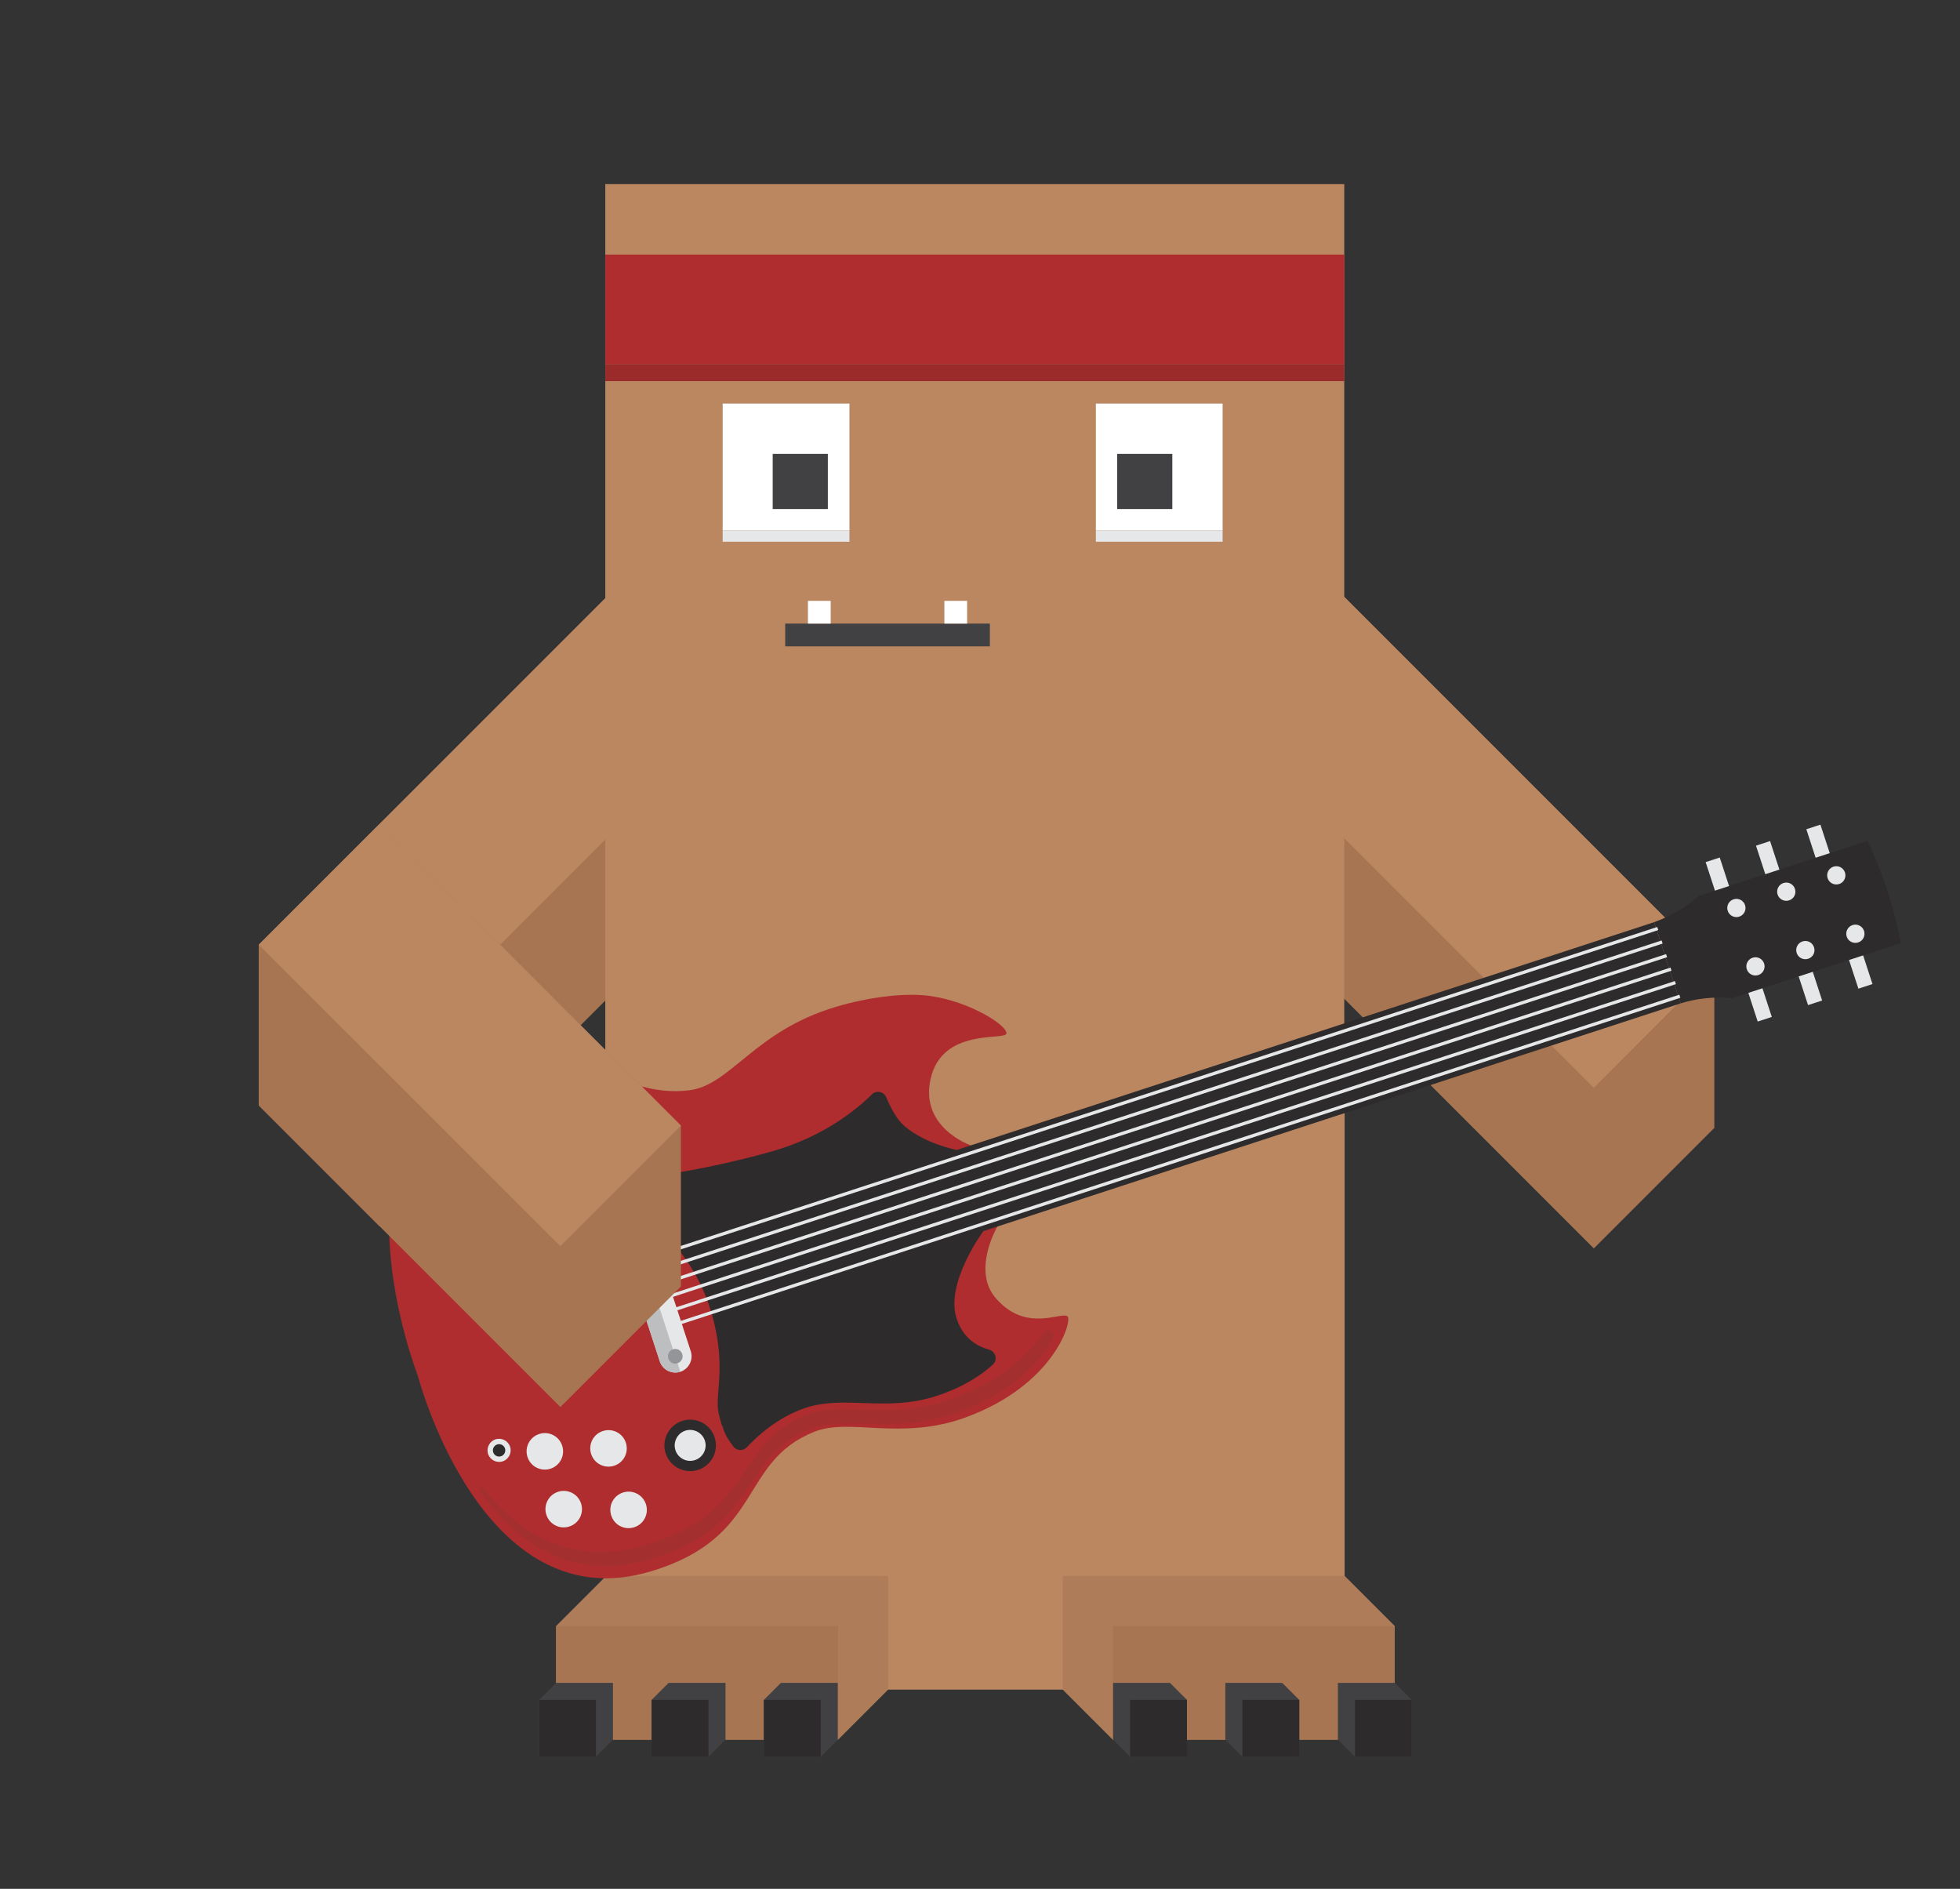 <?xml version="1.0" encoding="utf-8"?>
<!-- Generator: Adobe Illustrator 18.1.1, SVG Export Plug-In . SVG Version: 6.00 Build 0)  -->
<!DOCTYPE svg PUBLIC "-//W3C//DTD SVG 1.1//EN" "http://www.w3.org/Graphics/SVG/1.1/DTD/svg11.dtd">
<svg version="1.1" id="Layer_1" xmlns="http://www.w3.org/2000/svg" xmlns:xlink="http://www.w3.org/1999/xlink" x="0px" y="0px"
	 viewBox="0 0 424.8 409.3" enable-background="new 0 0 424.8 409.3" xml:space="preserve">
<rect x="0" y="0" width="424.8" height="409.3" fill="#333333" stroke="none"/>
<g id="wookieRed">
<symbol  id="New_Symbol" viewBox="-60.6 -28 122.8 63.6">
	<polygon fill="#AF7C5A" points="62.2,35.6 -37,35.6 -54.6,18 -54.6,-22 44.6,-22 62.2,-4.4 	"/>
	<polygon fill="#A87552" points="44.6,-22 -54.6,-22 -54.6,18 44.6,18 	"/>
	<g>
		<polygon fill="#414042" points="-34.6,-2 -54.6,-2 -60.6,-8 -60.6,-28 -40.6,-28 -34.6,-22 		"/>
		<polygon fill="#2D2B2C" points="-40.6,-8 -60.6,-8 -60.6,-28 -40.6,-28 		"/>
	</g>
	<g>
		<polygon fill="#414042" points="5,-2 -15,-2 -21,-8 -21,-28 -1,-28 5,-22 		"/>
		<polygon fill="#2D2B2C" points="-1,-8 -21,-8 -21,-28 -1,-28 		"/>
	</g>
	<g>
		<polygon fill="#414042" points="44.5,-2 24.5,-2 18.5,-8 18.5,-28 38.5,-28 44.5,-22 		"/>
		<polygon fill="#2D2B2C" points="38.5,-8 18.5,-8 18.5,-28 38.5,-28 		"/>
	</g>
</symbol>
<symbol  id="New_Symbol_1" viewBox="-161.8 -479.9 323.6 954.7">
	<path fill="#2D2B2C" d="M-32.6,472.8V364l0.6-1.5c3.8-9.4,5.9-19.5,6.2-29.7h52.4c0.2,10.2,2.3,20.2,6.2,29.7l0.6,1.5v108.8h0
		C11.5,475.5-10.6,475.5-32.6,472.8L-32.6,472.8z"/>
	<path fill="#AF2D2E" d="M111.4-254.1c-1.5,23,21.6,48.6,20.5,89.9c-1.6,58.7-36.3,82.1-39.6,79.7c-4.1-3.1,1.9-27.7-24.6-38.5
		c-20.7-8.4-41.1,14.7-41.1,14.7h-52.4c0,0-19.9-26.5-46.3-10.9c-28,16.5-8.3,50.5-12.1,52.9c-4,2.5-25.4-14.6-36.5-37.3
		c-6.4-13.1-11-34.6-11.6-57.1c-1.4-52.4,25.7-76.1,20.7-101.5c-8.3-42.6-50.4-51.7-50.3-115.1c0.2-106.7,165.2-97.5,165.2-97.5
		s156.2-9.7,158.4,99C163.3-303.3,114.6-304.2,111.4-254.1z"/>
	<g opacity="0.1">
		<path fill="#414042" d="M98.2-96.7c1.4,0.9,3.2,0.7,4.3-0.5c10.2-10.5,24-33.1,25-70.5c1-40-19.8-64.9-18.5-87.3
			c2.9-48.6,46.9-47.8,45.5-118c-1-52.9-37-76.9-72.6-87.7c-0.8-0.2-1.6,0.3-1.7,1.1l0,0c-0.1,0.7,0.3,1.4,0.9,1.6
			c32.7,11.9,63.3,36.2,64.3,84.9c1.3,70.2-42.7,69.4-45.5,118c-1.3,22.3,19.6,47.2,18.5,87.3c-0.9,32.7-11.5,54.1-21,66
			C96-100.1,96.4-97.8,98.2-96.7L98.2-96.7z"/>
		<path fill="#414042" d="M10-479.7c0,0-1.7-0.1-4.8-0.2c3.8-0.1,7-0.1,9.5,0C11.7-479.8,10-479.7,10-479.7z"/>
	</g>
	<path fill="#E6E7E8" d="M82.7-415.1c0-6.2-5-11.2-11.2-11.2s-11.2,5-11.2,11.2s5,11.2,11.2,11.2S82.7-408.9,82.7-415.1z"/>
	<path fill="#E6E7E8" d="M120-415.1c0-6.2-5-11.2-11.2-11.2c-6.2,0-11.2,5-11.2,11.2s5,11.2,11.2,11.2
		C115-403.9,120-408.9,120-415.1z"/>
	<g>
		<path fill="#E6E7E8" d="M69.3-441.6c0-3.9-3.2-7.1-7.1-7.1s-7.1,3.2-7.1,7.1s3.2,7.1,7.1,7.1S69.3-437.7,69.3-441.6z"/>
		<path fill="#2D2B2C" d="M66-441.6c0-2.1-1.7-3.8-3.8-3.8s-3.8,1.7-3.8,3.8c0,2.1,1.7,3.8,3.8,3.8S66-439.5,66-441.6z"/>
	</g>
	<path fill="#E6E7E8" d="M93.1-377.4c0-6.2-5-11.2-11.2-11.2s-11.2,5-11.2,11.2c0,6.2,5,11.2,11.2,11.2S93.1-371.2,93.1-377.4z"/>
	<path fill="#E6E7E8" d="M132.8-377.4c0-6.2-5-11.2-11.2-11.2s-11.2,5-11.2,11.2c0,6.2,5,11.2,11.2,11.2S132.8-371.2,132.8-377.4z"
		/>
	<path fill="#2D2B2C" d="M-25.8-117.4c0,0-9.6-17.4-24-26c-5.7-3.4-14-4.6-20.2-5.1c-3.8-0.3-6.1-4.4-4.4-7.8
		c5.9-11.7,15.6-36.5,14.2-69.4c-1.6-37.7-6.3-63.9-8.1-72.6c-0.4-2.2,0.5-4.4,2.3-5.6c2.9-1.9,8.2-4.2,16.2-4.1
		c13.6,0.2,34.5,17.2,70.6,16.5c36.2-0.7,49.7-14.1,61.9-15s3.9,0,10.2-0.2c3.3-0.1,7.9,1.2,11.7,2.5c3.2,1.1,4.6,4.8,3,7.7
		c-4.4,7.9-11.6,23.6-11.8,41.5c-0.2,25.7,18,46.3,18,78.9c0,18-3.9,30.8-7.5,38.8c-1.7,3.9-7.1,4.3-9.5,0.7c-4-6.1-11.3-13-24.3-13
		c-23.1,0-45.9,32.3-45.9,32.3H-25.8z"/>
	<path fill="#E6E7E8" d="M40.9-310.9h-80c-5.5,0-10-4.5-10-10v0c0-5.5,4.5-10,10-10h80c5.5,0,10,4.5,10,10v0
		C50.9-315.4,46.4-310.9,40.9-310.9z"/>
	<path fill="#BCBEC0" d="M-49.1-320.9L-49.1-320.9c0-5.5,4.5-10,10-10h80c5.5,0,10,4.5,10,10v0"/>
	<path fill="#939598" d="M-34.7-320.9c0-2.5-2-4.5-4.5-4.5s-4.5,2-4.5,4.5s2,4.5,4.5,4.5S-34.7-318.4-34.7-320.9z"/>
	<path fill="#939598" d="M45.4-320.9c0-2.5-2-4.5-4.5-4.5s-4.5,2-4.5,4.5s2,4.5,4.5,4.5S45.4-318.4,45.4-320.9z"/>
	<polygon fill="#2D2B2C" points="26.6,332.8 -25.8,332.8 -25.8,-117.4 26.6,-117.4 	"/>
	<g>
		<line fill="none" stroke="#E6E7E8" stroke-width="2" stroke-miterlimit="10" x1="22.3" y1="-320.2" x2="22.3" y2="333.7"/>
		<line fill="none" stroke="#E6E7E8" stroke-width="2" stroke-miterlimit="10" x1="13.5" y1="-320.2" x2="13.5" y2="333.7"/>
		<line fill="none" stroke="#E6E7E8" stroke-width="2" stroke-miterlimit="10" x1="4.8" y1="-320.2" x2="4.8" y2="333.7"/>
		<line fill="none" stroke="#E6E7E8" stroke-width="2" stroke-miterlimit="10" x1="-3.9" y1="-320.2" x2="-3.9" y2="333.7"/>
		<line fill="none" stroke="#E6E7E8" stroke-width="2" stroke-miterlimit="10" x1="-12.7" y1="-320.2" x2="-12.7" y2="333.7"/>
		<line fill="none" stroke="#E6E7E8" stroke-width="2" stroke-miterlimit="10" x1="-21.4" y1="-320.2" x2="-21.4" y2="333.7"/>
	</g>
	<path fill="#2D2B2C" d="M111.5-329.2c0-8.7-7.1-15.8-15.8-15.8s-15.8,7.1-15.8,15.8c0,8.7,7.1,15.8,15.8,15.8
		S111.5-320.4,111.5-329.2z"/>
	<path fill="#E6E7E8" d="M105.2-329.2c0-5.3-4.3-9.5-9.5-9.5s-9.5,4.3-9.5,9.5s4.3,9.5,9.5,9.5S105.2-323.9,105.2-329.2z"/>
	<g>
		<g>
			<path fill="#E6E7E8" d="M-12.8,448c0-3.1-2.5-5.6-5.6-5.6s-5.6,2.5-5.6,5.6c0,3.1,2.5,5.6,5.6,5.6S-12.8,451.1-12.8,448z"/>
			<path fill="#E6E7E8" d="M-12.8,415.7c0-3.1-2.5-5.6-5.6-5.6s-5.6,2.5-5.6,5.6c0,3.1,2.5,5.6,5.6,5.6S-12.8,418.9-12.8,415.7z"/>
			<path fill="#E6E7E8" d="M-12.8,383.5c0-3.1-2.5-5.6-5.6-5.6s-5.6,2.5-5.6,5.6c0,3.1,2.5,5.6,5.6,5.6S-12.8,386.6-12.8,383.5z"/>
		</g>
		<g>
			<path fill="#E6E7E8" d="M24.9,448c0-3.1-2.5-5.6-5.6-5.6s-5.6,2.5-5.6,5.6c0,3.1,2.5,5.6,5.6,5.6S24.9,451.1,24.9,448z"/>
			<path fill="#E6E7E8" d="M24.9,415.7c0-3.1-2.5-5.6-5.6-5.6s-5.6,2.5-5.6,5.6c0,3.1,2.5,5.6,5.6,5.6S24.9,418.9,24.9,415.7z"/>
			<path fill="#E6E7E8" d="M24.9,383.5c0-3.1-2.5-5.6-5.6-5.6s-5.6,2.5-5.6,5.6c0,3.1,2.5,5.6,5.6,5.6S24.9,386.6,24.9,383.5z"/>
		</g>
	</g>
	<g>
		<polygon fill="#E6E7E8" points="-51,439.3 -32.6,439.3 -32.6,448.4 -51,448.4 		"/>
		<polygon fill="#E6E7E8" points="-51,374.3 -32.6,374.3 -32.6,383.4 -51,383.4 		"/>
		<polygon fill="#E6E7E8" points="-51,406.8 -32.6,406.8 -32.6,415.9 -51,415.9 		"/>
	</g>
	<g>
		<polygon fill="#E6E7E8" points="33.4,439.3 51.9,439.3 51.9,448.4 33.4,448.4 		"/>
		<polygon fill="#E6E7E8" points="33.4,374.3 51.9,374.3 51.9,383.4 33.4,383.4 		"/>
		<polygon fill="#E6E7E8" points="33.4,406.8 51.9,406.8 51.9,415.9 33.4,415.9 		"/>
	</g>
</symbol>
<symbol  id="New_Symbol_2" viewBox="-96.8 -344.4 193.7 689.1">
	<g>
		<g>
			<polygon fill="#414042" points="-18.2,251.1 -26.7,253.2 -25.8,256.9 -17.3,254.8 			"/>
			<polygon fill="#E6E7E8" points="-26.9,251.9 -37,254.4 -35.4,260.8 -25.3,258.3 			"/>
		</g>
		<g>
			<polygon fill="#414042" points="-12.3,277.2 -20.8,279.3 -19.8,283 -11.3,280.9 			"/>
			<polygon fill="#E6E7E8" points="-21,277.9 -31.1,280.5 -29.5,286.9 -19.4,284.3 			"/>
		</g>
		<g>
			<polygon fill="#414042" points="-5,303.2 -13.5,305.4 -12.6,309.1 -4.1,306.9 			"/>
			<polygon fill="#E6E7E8" points="-13.7,304 -23.9,306.5 -22.2,312.9 -12.1,310.4 			"/>
		</g>
		<g>
			<polygon fill="#414042" points="2,329.3 -6.5,331.4 -5.5,335.1 3,333 			"/>
			<polygon fill="#E6E7E8" points="-6.7,330 -16.8,332.6 -15.2,339 -5.1,336.4 			"/>
		</g>
	</g>
	<path fill="#36B0CC" d="M-64.3-178.2c0-21.6-33.2-75.8-32.5-109c0.8-33.2,17.7-57.2,97-57.2c79.2,0,96.6,13.5,96.6,56.8
		s-29.4,78.9-29.4,101.3s18.9,35.9,18.9,64.9s-15.5,29-18.9,27.1c-3.5-1.9,0.8-13.5-10-33.2c-3.9-7.2-15.1-24-22.4-24
		c-6.8,0-12.2,8.2-13,9.5c-0.1,0.1-0.2,0.2-0.3,0.4l-34,38.5c-1.5,1.7-4.3,1-4.9-1.2c-1.7-6.6-5.6-17-13.2-17
		c-11.2,0-26.3,8.9-30.5,43.3c-0.7,5.9-1.2,10.7-1.4,14.6c-0.4,6.7-8.5,9.9-13.3,5.1c-6.7-6.6-13.2-16.8-13.2-31.3
		C-88.7-119.5-64.3-158.5-64.3-178.2z"/>
	<g opacity="0.1">
		<path fill="#6D6E71" d="M79-329.4c0.6-0.4,1.4-0.5,1.9,0c11.3,8.9,15,22.3,15,41.8c0,43.3-29.4,78.9-29.4,101.3
			c0,22.4,18.9,35.9,18.9,64.9c0,16.2-4.8,23.4-9.7,26.2c-1.7,1-3.5-1.2-2.2-2.7c3.5-3.9,6.4-11,6.4-23.5c0-29-18.9-42.5-18.9-64.9
			c0-22.4,29.4-58,29.4-101.3c0-17.8-2.8-30.6-11.6-39.4C78.2-327.7,78.2-328.8,79-329.4L79-329.4z"/>
	</g>
	<path fill="#2CA0BF" d="M53.9-227.9c0-28.9-23.4-52.4-52.4-52.4s-52.4,23.4-52.4,52.4s23.4,52.4,52.4,52.4S53.9-199,53.9-227.9z"/>
	<path fill="#2D2B2C" d="M12.2,214.9h-10h-10l-10.2-358.1c-0.1-2.6,2-4.8,4.7-4.8H2.1h12.6c2.6,0,4.7,2.2,4.7,4.8L12.2,214.9z"/>
	<path fill="#0D0E12" d="M12.4,214.9L12.4,214.9c0,7.4,6,13.4,13.4,13.4h0c2.3,0,4.4,1.4,5.3,3.5h0c0.9,2.1,1.1,4.4,0.6,6.6
		l-5.7,26.2c-2.8,12.9-2.7,26.2,0.1,39l2.4,11c1.5,6.5-0.1,13.3-4.3,18.6l-6.6,8.3c-3.4,4.3-9.9,4.1-13.1-0.3l-1-1.5
		c-1-1.4-1.7-3-2.2-4.7l-21.6-87.9c-0.8-3.1-0.1-6.4,1.8-9l5.8-7.9c3.3-4.5,4.9-9.9,4.8-15.4h0H12.4z"/>
	<path fill="#E6E7E8" d="M15.1,324.2c0-2.6-2.1-4.6-4.6-4.6s-4.6,2.1-4.6,4.6c0,2.6,2.1,4.6,4.6,4.6S15.1,326.7,15.1,324.2z"/>
	<path fill="#E6E7E8" d="M8.4,297.4c0-2.6-2.1-4.6-4.6-4.6s-4.6,2.1-4.6,4.6c0,2.6,2.1,4.6,4.6,4.6S8.4,299.9,8.4,297.4z"/>
	<path fill="#E6E7E8" d="M1.4,270.9c0-2.6-2.1-4.6-4.6-4.6s-4.6,2.1-4.6,4.6c0,2.6,2.1,4.6,4.6,4.6S1.4,273.5,1.4,270.9z"/>
	<path fill="#E6E7E8" d="M-5,244.8c0-2.6-2.1-4.6-4.6-4.6s-4.6,2.1-4.6,4.6c0,2.6,2.1,4.6,4.6,4.6S-5,247.4-5,244.8z"/>
	<polygon fill="#E6E7E8" points="23.7,-329.9 -23.7,-329.9 -23.7,-302.8 23.7,-302.8 	"/>
	<polygon fill="#BCBEC0" points="23.7,-329.9 -23.7,-329.9 -23.7,-321.4 23.7,-321.4 	"/>
	<g>
		<path fill="#A7A9AC" d="M-15-317.2L-15-317.2c-2,0-3.6,1.6-3.6,3.6v3.4c0,2,1.6,3.6,3.6,3.6h0c2,0,3.6-1.6,3.6-3.6v-3.4
			C-11.4-315.6-13-317.2-15-317.2z"/>
		<path fill="#A7A9AC" d="M15-317.2L15-317.2c-2,0-3.6,1.6-3.6,3.6v3.4c0,2,1.6,3.6,3.6,3.6h0c2,0,3.6-1.6,3.6-3.6v-3.4
			C18.6-315.6,17-317.2,15-317.2z"/>
		<path fill="#A7A9AC" d="M5-317.2L5-317.2c-2,0-3.6,1.6-3.6,3.6v3.4c0,2,1.6,3.6,3.6,3.6h0c2,0,3.6-1.6,3.6-3.6v-3.4
			C8.6-315.6,7-317.2,5-317.2z"/>
		<path fill="#A7A9AC" d="M-5-317.2L-5-317.2c-2,0-3.6,1.6-3.6,3.6v3.4c0,2,1.6,3.6,3.6,3.6h0c2,0,3.6-1.6,3.6-3.6v-3.4
			C-1.4-315.6-3-317.2-5-317.2z"/>
	</g>
	<polygon fill="#414042" points="28,-258.2 -26.7,-258.2 -26.7,-236.5 28,-236.5 	"/>
	<polygon fill="#2D2B2C" points="28,-258.2 -26.7,-258.2 -26.7,-252.6 28,-252.6 	"/>
	
		<polyline fill="none" stroke="#E6E7E8" stroke-width="2" stroke-linecap="round" stroke-linejoin="round" stroke-miterlimit="10" points="
		-15,-311.9 -5,214.9 -6,244.8 	"/>
	
		<polyline fill="none" stroke="#E6E7E8" stroke-width="2" stroke-linecap="round" stroke-linejoin="round" stroke-miterlimit="10" points="
		-5,-311.9 -0.4,214.9 0.4,270.9 	"/>
	
		<polyline fill="none" stroke="#E6E7E8" stroke-width="2" stroke-linecap="round" stroke-linejoin="round" stroke-miterlimit="10" points="
		5,-311.9 4.5,214.9 7.4,297.4 	"/>
	
		<polyline fill="none" stroke="#E6E7E8" stroke-width="2" stroke-linecap="round" stroke-linejoin="round" stroke-miterlimit="10" points="
		15,-311.9 8.4,214.9 14.1,324.2 	"/>
	<path fill="#E6E7E8" d="M71.5-250.3c0-3.2-2.6-5.9-5.9-5.9s-5.9,2.6-5.9,5.9s2.6,5.9,5.9,5.9S71.5-247,71.5-250.3z"/>
	<path fill="#E6E7E8" d="M79.8-284.9c0-2.9-2.3-5.2-5.2-5.2s-5.2,2.3-5.2,5.2c0,2.9,2.3,5.2,5.2,5.2S79.8-282,79.8-284.9z"/>
	<g>
		<path fill="#E6E7E8" d="M60.8-313.7c0-2.3-1.9-4.1-4.1-4.1s-4.1,1.9-4.1,4.1c0,2.3,1.9,4.1,4.1,4.1S60.8-311.5,60.8-313.7z"/>
		<path fill="#2D2B2C" d="M58.8-313.7c0-1.1-0.9-2.1-2.1-2.1s-2.1,0.9-2.1,2.1s0.9,2.1,2.1,2.1S58.8-312.6,58.8-313.7z"/>
	</g>
</symbol>
<symbol  id="New_Symbol_5" viewBox="-153.5 -183.9 307 367.8">
	<path fill="#BA8761" d="M129.9-160.3h-260V53.9c0,71.8,58.2,130,130,130h0c71.8,0,130-58.2,130-130V-160.3z"/>
	
		<use xlink:href="#New_Symbol"  width="122.8" height="63.6" id="XMLID_10_" x="-60.6" y="-28" transform="matrix(1 0 0 1 -92.933 -155.925)" overflow="visible"/>
	
		<use xlink:href="#New_Symbol"  width="122.8" height="63.6" x="-60.6" y="-28" transform="matrix(-1 4.489700e-11 4.489700e-11 1 92.933 -155.925)" overflow="visible"/>
</symbol>
<symbol  id="New_Symbol_6" viewBox="-288.9 -236.4 577.7 490.5">
	<g>
		<polygon fill="#A87552" points="-154.5,120.9 -288.9,-13.5 -288.9,-70 -246.4,-112.5 -112.1,21.9 -112.1,78.5 		"/>
		<polygon fill="#A87552" points="-154.5,120.9 -288.9,-13.5 -288.9,-70 -246.4,-112.5 -112.1,21.9 -112.1,78.5 		"/>
		<polygon fill="#BA8761" points="-246.4,-55.9 -112.1,78.5 -154.5,120.9 -288.9,-13.5 		"/>
	</g>
	<g>
		<polygon fill="#A87552" points="223.2,-21.3 53.5,148.4 11.1,105.9 11.1,49.4 180.8,-120.3 223.2,-77.9 		"/>
		<polygon fill="#BA8761" points="180.8,-63.8 11.1,105.9 53.5,148.4 223.2,-21.3 		"/>
	</g>
	<path fill="#BA8761" d="M-37-195.7L-37-195.7c-71.8,0-130,58.2-130,130v319.8H93V-65.7C93-137.5,34.8-195.7-37-195.7z"/>
	<g>
		<g>
			<polygon fill="#FFFFFF" points="-81.1,132.3 -125.7,132.3 -125.7,176.9 -81.1,176.9 			"/>
			<polygon fill="#E6E7E8" points="-81.1,132.3 -125.7,132.3 -125.7,128.3 -81.1,128.3 			"/>
			<polygon fill="#414042" points="-88.7,139.8 -108.1,139.8 -108.1,159.2 -88.7,159.2 			"/>
		</g>
		<g>
			<polygon fill="#FFFFFF" points="5.6,132.3 50.2,132.3 50.2,176.9 5.6,176.9 			"/>
			<polygon fill="#E6E7E8" points="5.6,132.3 50.2,132.3 50.2,128.3 5.6,128.3 			"/>
			<polygon fill="#414042" points="13.1,139.8 32.5,139.8 32.5,159.2 13.1,159.2 			"/>
		</g>
		<polygon fill="#AF2D2E" points="93,229.3 -167,229.3 -167,190.8 93,190.8 		"/>
		<polygon fill="#9B2A2A" points="93,184.8 -167,184.8 -167,190.8 93,190.8 		"/>
		<g>
			<polygon fill="#414042" points="-31.7,91.5 -103.7,91.5 -103.7,99.5 -31.7,99.5 			"/>
			<polygon fill="#FFFFFF" points="-87.7,99.5 -95.7,99.5 -95.7,107.5 -87.7,107.5 			"/>
			<polygon fill="#FFFFFF" points="-39.7,99.5 -47.7,99.5 -47.7,107.5 -39.7,107.5 			"/>
		</g>
	</g>
	
		<use xlink:href="#New_Symbol_1"  width="323.6" height="954.7" id="XMLID_11_" x="-161.8" y="-479.9" transform="matrix(0.178 -0.545 0.545 0.178 25.233 -78.83)" overflow="visible"/>
	<g>
		<polygon fill="#A87552" points="-246.4,29 -288.9,-13.5 -288.9,-70 -182.8,-176.1 -140.4,-133.7 -140.4,-77.1 		"/>
		<polygon fill="#BA8761" points="-140.4,-77.1 -246.4,29 -288.9,-13.5 -182.8,-119.5 		"/>
	</g>
</symbol>
<g>
	
		<use xlink:href="#New_Symbol_5"  width="307" height="367.8" x="-153.5" y="-183.9" transform="matrix(0.616 0 0 -0.616 211.409 267.386)" overflow="visible"/>
	
		<use xlink:href="#New_Symbol_6"  width="577.7" height="490.5" x="-288.9" y="-236.4" transform="matrix(0.616 0 0 -0.616 234.061 196.423)" overflow="visible"/>
</g>
</g>
</svg>
